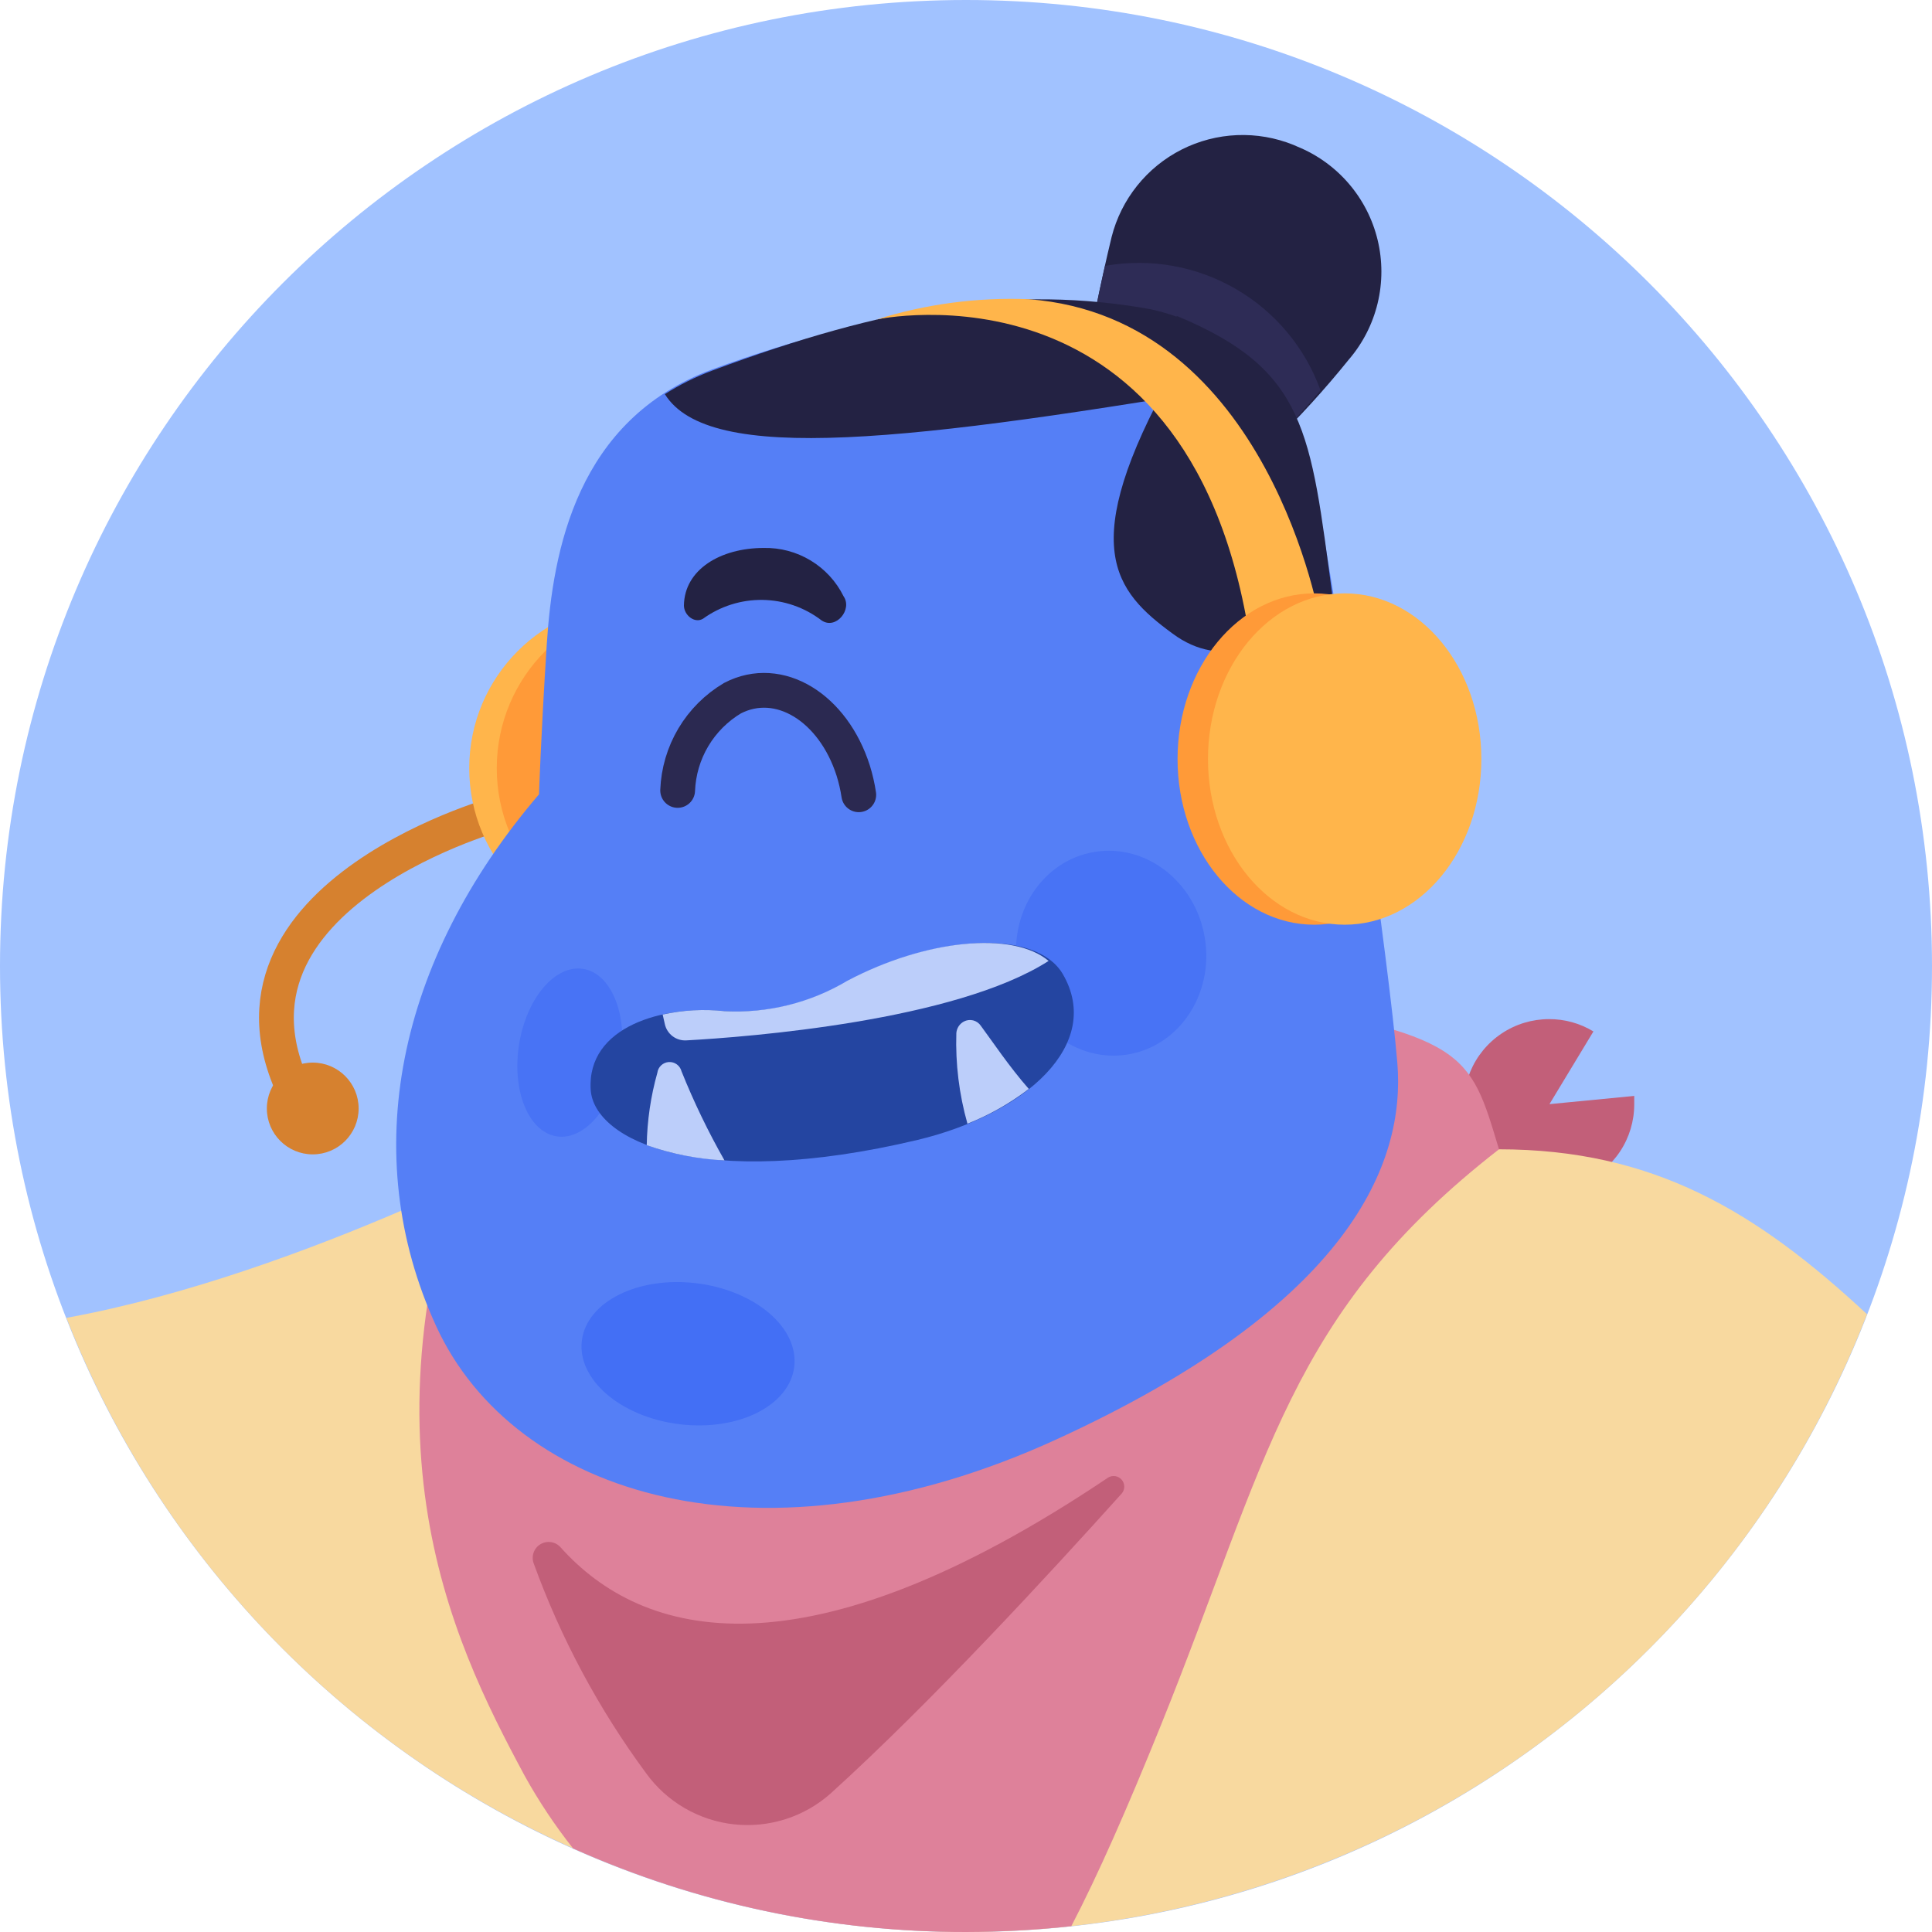 <svg width="80" height="80" viewBox="0 0 80 80" fill="none" xmlns="http://www.w3.org/2000/svg">
<g clip-path="url(#clip0)">
<path d="M40 80C62.091 80 80 62.091 80 40C80 17.909 62.091 0 40 0C17.909 0 0 17.909 0 40C0 62.091 17.909 80 40 80Z" fill="#A1C2FF"/>
<path d="M20.57 33.71C20.57 33.71 7.28 37.42 12.78 46.23" stroke="#D6812F" stroke-width="1.44" stroke-miterlimit="10" stroke-linecap="round"/>
<path d="M26.29 38.67C30.079 38.67 33.15 35.599 33.15 31.81C33.15 28.021 30.079 24.95 26.29 24.95C22.501 24.95 19.43 28.021 19.43 31.81C19.43 35.599 22.501 38.67 26.29 38.67Z" fill="#FFB54B"/>
<path d="M27.43 38.67C31.219 38.67 34.29 35.599 34.29 31.81C34.29 28.021 31.219 24.95 27.43 24.95C23.641 24.95 20.57 28.021 20.57 31.81C20.57 35.599 23.641 38.67 27.43 38.67Z" fill="#FF9A38"/>
<path d="M64.16 45.72L67.67 45.38C67.67 45.5 67.67 45.61 67.67 45.72C67.672 46.419 67.467 47.102 67.08 47.684C66.693 48.266 66.143 48.72 65.498 48.988C64.853 49.257 64.143 49.328 63.458 49.193C62.772 49.058 62.142 48.723 61.648 48.23C61.153 47.736 60.816 47.107 60.679 46.422C60.542 45.737 60.611 45.027 60.878 44.382C61.145 43.736 61.597 43.184 62.178 42.796C62.759 42.407 63.441 42.2 64.14 42.2C64.789 42.196 65.426 42.373 65.98 42.71L64.16 45.72Z" fill="#C25F79"/>
<path d="M2.75 54.57C5.686 62.076 10.822 68.52 17.483 73.057C24.145 77.594 32.022 80.013 40.081 79.997C48.141 79.981 56.008 77.53 62.651 72.966C69.294 68.402 74.404 61.938 77.31 54.42C72.71 50.14 68.45 47.59 62.06 47.59C54.599 47.482 47.137 47.789 39.71 48.51C39.71 48.51 34 52.34 21.08 53.22L23.34 46.92C23.34 46.92 12.7 52.75 2.75 54.57Z" fill="#F8D99F"/>
<path d="M44.72 16.49C45.11 13.93 45.58 11.67 46.03 9.81C46.227 9.035 46.588 8.312 47.088 7.688C47.588 7.064 48.216 6.554 48.929 6.193C49.642 5.832 50.425 5.628 51.224 5.595C52.022 5.562 52.819 5.7 53.56 6L53.72 6.07C54.541 6.404 55.27 6.929 55.848 7.601C56.426 8.273 56.836 9.073 57.044 9.934C57.252 10.796 57.252 11.695 57.045 12.556C56.837 13.418 56.428 14.218 55.85 14.89C53.861 17.359 51.577 19.576 49.05 21.49L44.72 16.49Z" fill="#232243"/>
<path d="M51.11 41.32L20.4 44.54C14.4 59.08 18.63 67.78 21.73 73.54C22.314 74.593 22.983 75.596 23.73 76.54C28.849 78.827 34.393 80.006 40 80C41.456 79.996 42.912 79.916 44.36 79.76C45.47 77.63 46.67 74.9 48.07 71.44C52.51 60.44 53.34 54.38 62.07 47.59C60.86 43.58 60.79 42.83 51.11 41.32Z" fill="#DE819A"/>
<path d="M54.68 16.16C54.041 14.396 52.803 12.914 51.181 11.97C49.56 11.027 47.659 10.684 45.81 11H45.76C45.39 12.61 45.03 14.45 44.76 16.49L49.09 21.49C51.142 19.923 53.017 18.135 54.68 16.16Z" fill="#2E2C56"/>
<path d="M47.38 13.3C41.77 12.3 36.73 12.65 29.48 15.3C23.89 17.38 22.89 22.78 22.64 26.69C22.39 30.6 22.32 32.89 22.32 32.89C16.42 39.79 14.81 47.8 18.05 54.89C21.29 61.98 31.6 65.17 43.75 59.6C55.9 54.03 58.21 48.17 57.86 44C57.51 39.83 55.69 27.33 55 23.3C54.31 19.27 54 14.47 47.38 13.3Z" fill="#557FF6"/>
<path d="M25.7 43.92C26.004 42.005 25.308 40.303 24.146 40.119C22.984 39.935 21.796 41.338 21.493 43.252C21.189 45.167 21.885 46.868 23.047 47.053C24.209 47.237 25.397 45.834 25.7 43.92Z" fill="#4873F5"/>
<path d="M46.716 43.661C48.856 43.301 50.276 41.132 49.886 38.818C49.497 36.503 47.446 34.918 45.306 35.279C43.165 35.639 41.746 37.807 42.135 40.122C42.525 42.436 44.575 44.021 46.716 43.661Z" fill="#4873F5"/>
<path d="M27.53 16.32C29.35 19.25 37.53 18.32 52.36 15.8C51.194 14.261 49.51 13.195 47.62 12.8C42.01 11.8 36.73 12.65 29.48 15.35C28.798 15.604 28.144 15.93 27.53 16.32Z" fill="#232243"/>
<path d="M48.72 13.08L48.56 15.47C44.56 22.63 46.14 24.47 48.56 26.24C50.56 27.72 52.73 26.87 55.17 24.65C54.26 17.87 54.11 15.31 48.72 13.08Z" fill="#232243"/>
<path d="M29.11 25.62C29.827 25.102 30.692 24.828 31.577 24.841C32.461 24.854 33.318 25.151 34.02 25.69C34.61 26.09 35.31 25.24 34.93 24.69C34.626 24.076 34.153 23.562 33.566 23.208C32.98 22.854 32.305 22.674 31.62 22.69C29.84 22.69 28.34 23.58 28.32 25.07C28.32 25.47 28.76 25.83 29.11 25.62Z" fill="#232243"/>
<path d="M28.06 32.73C28.09 31.954 28.313 31.198 28.709 30.531C29.106 29.864 29.663 29.307 30.33 28.91C32.26 27.91 34.5 29.3 35.33 31.91C35.432 32.237 35.509 32.571 35.56 32.91" stroke="#2B2951" stroke-width="1.44" stroke-miterlimit="10" stroke-linecap="round"/>
<path d="M32.887 56.601C33.087 54.989 31.28 53.439 28.852 53.138C26.424 52.837 24.294 53.899 24.094 55.51C23.894 57.121 25.701 58.672 28.128 58.973C30.556 59.274 32.687 58.212 32.887 56.601Z" fill="#436FF5"/>
<path d="M23.22 64.08C26.6 67.85 33.28 69.66 45.89 61.18C45.978 61.128 46.082 61.108 46.183 61.125C46.284 61.141 46.377 61.192 46.444 61.269C46.512 61.346 46.55 61.444 46.553 61.547C46.556 61.649 46.523 61.749 46.46 61.83C43.52 65.1 38.55 70.5 34.41 74.25C33.869 74.735 33.232 75.101 32.54 75.323C31.848 75.546 31.117 75.62 30.395 75.542C29.673 75.464 28.975 75.234 28.347 74.869C27.719 74.503 27.175 74.01 26.75 73.42C24.791 70.765 23.225 67.842 22.1 64.74C22.046 64.595 22.044 64.435 22.096 64.288C22.148 64.142 22.249 64.019 22.383 63.94C22.517 63.861 22.674 63.832 22.827 63.858C22.98 63.883 23.119 63.962 23.22 64.08Z" fill="#C25F79"/>
<path d="M44 40.32C42.89 38.47 38.78 38.69 35.14 40.61C33.592 41.536 31.801 41.975 30 41.87C27.47 41.61 24.29 42.5 24.46 45.13C24.6 47.22 29 49.34 38 47.2C42.47 46.13 45.71 43.23 44 40.32Z" fill="#2445A1"/>
<path d="M35.09 40.61C33.556 41.526 31.784 41.965 30 41.87C29.145 41.777 28.28 41.824 27.44 42.01L27.53 42.41C27.575 42.609 27.689 42.786 27.852 42.909C28.015 43.031 28.216 43.092 28.42 43.08C30.97 42.94 39.54 42.28 43.42 39.79C41.94 38.54 38.33 38.9 35.09 40.61Z" fill="#BCCEFA"/>
<path d="M30 48.05C29.324 46.862 28.729 45.629 28.22 44.36C28.191 44.245 28.122 44.144 28.027 44.074C27.931 44.004 27.814 43.97 27.695 43.977C27.577 43.984 27.465 44.032 27.378 44.113C27.291 44.194 27.235 44.302 27.22 44.42C26.945 45.397 26.797 46.405 26.78 47.42C27.817 47.786 28.902 47.998 30 48.05Z" fill="#BCCEFA"/>
<path d="M40.61 42.47C40.535 42.361 40.422 42.283 40.293 42.251C40.163 42.22 40.027 42.237 39.91 42.3C39.822 42.347 39.747 42.416 39.693 42.5C39.639 42.584 39.607 42.68 39.6 42.78C39.56 44.046 39.715 45.311 40.06 46.53C40.969 46.169 41.824 45.685 42.6 45.09C41.79 44.17 41.07 43.09 40.61 42.47Z" fill="#BCCEFA"/>
<path d="M36.29 13.23C36.29 13.23 49.57 10.34 51.83 27L54.68 25.79C54.68 25.79 52.57 13.14 42.6 12.39C40.464 12.305 38.329 12.589 36.29 13.23Z" fill="#FFB54B"/>
<path d="M54.42 38.29C57.546 38.29 60.08 35.219 60.08 31.43C60.08 27.641 57.546 24.57 54.42 24.57C51.294 24.57 48.76 27.641 48.76 31.43C48.76 35.219 51.294 38.29 54.42 38.29Z" fill="#FF9A38"/>
<path d="M55.68 38.29C58.806 38.29 61.34 35.219 61.34 31.43C61.34 27.641 58.806 24.57 55.68 24.57C52.554 24.57 50.02 27.641 50.02 31.43C50.02 35.219 52.554 38.29 55.68 38.29Z" fill="#FFB54B"/>
<path d="M12.95 47.8C13.999 47.8 14.85 46.949 14.85 45.9C14.85 44.851 13.999 44 12.95 44C11.901 44 11.05 44.851 11.05 45.9C11.05 46.949 11.901 47.8 12.95 47.8Z" fill="#D6812F"/>
</g>
<defs>
<clipPath id="clip0">
<rect width="80" height="80" fill="white"/>
</clipPath>
</defs>
</svg>

